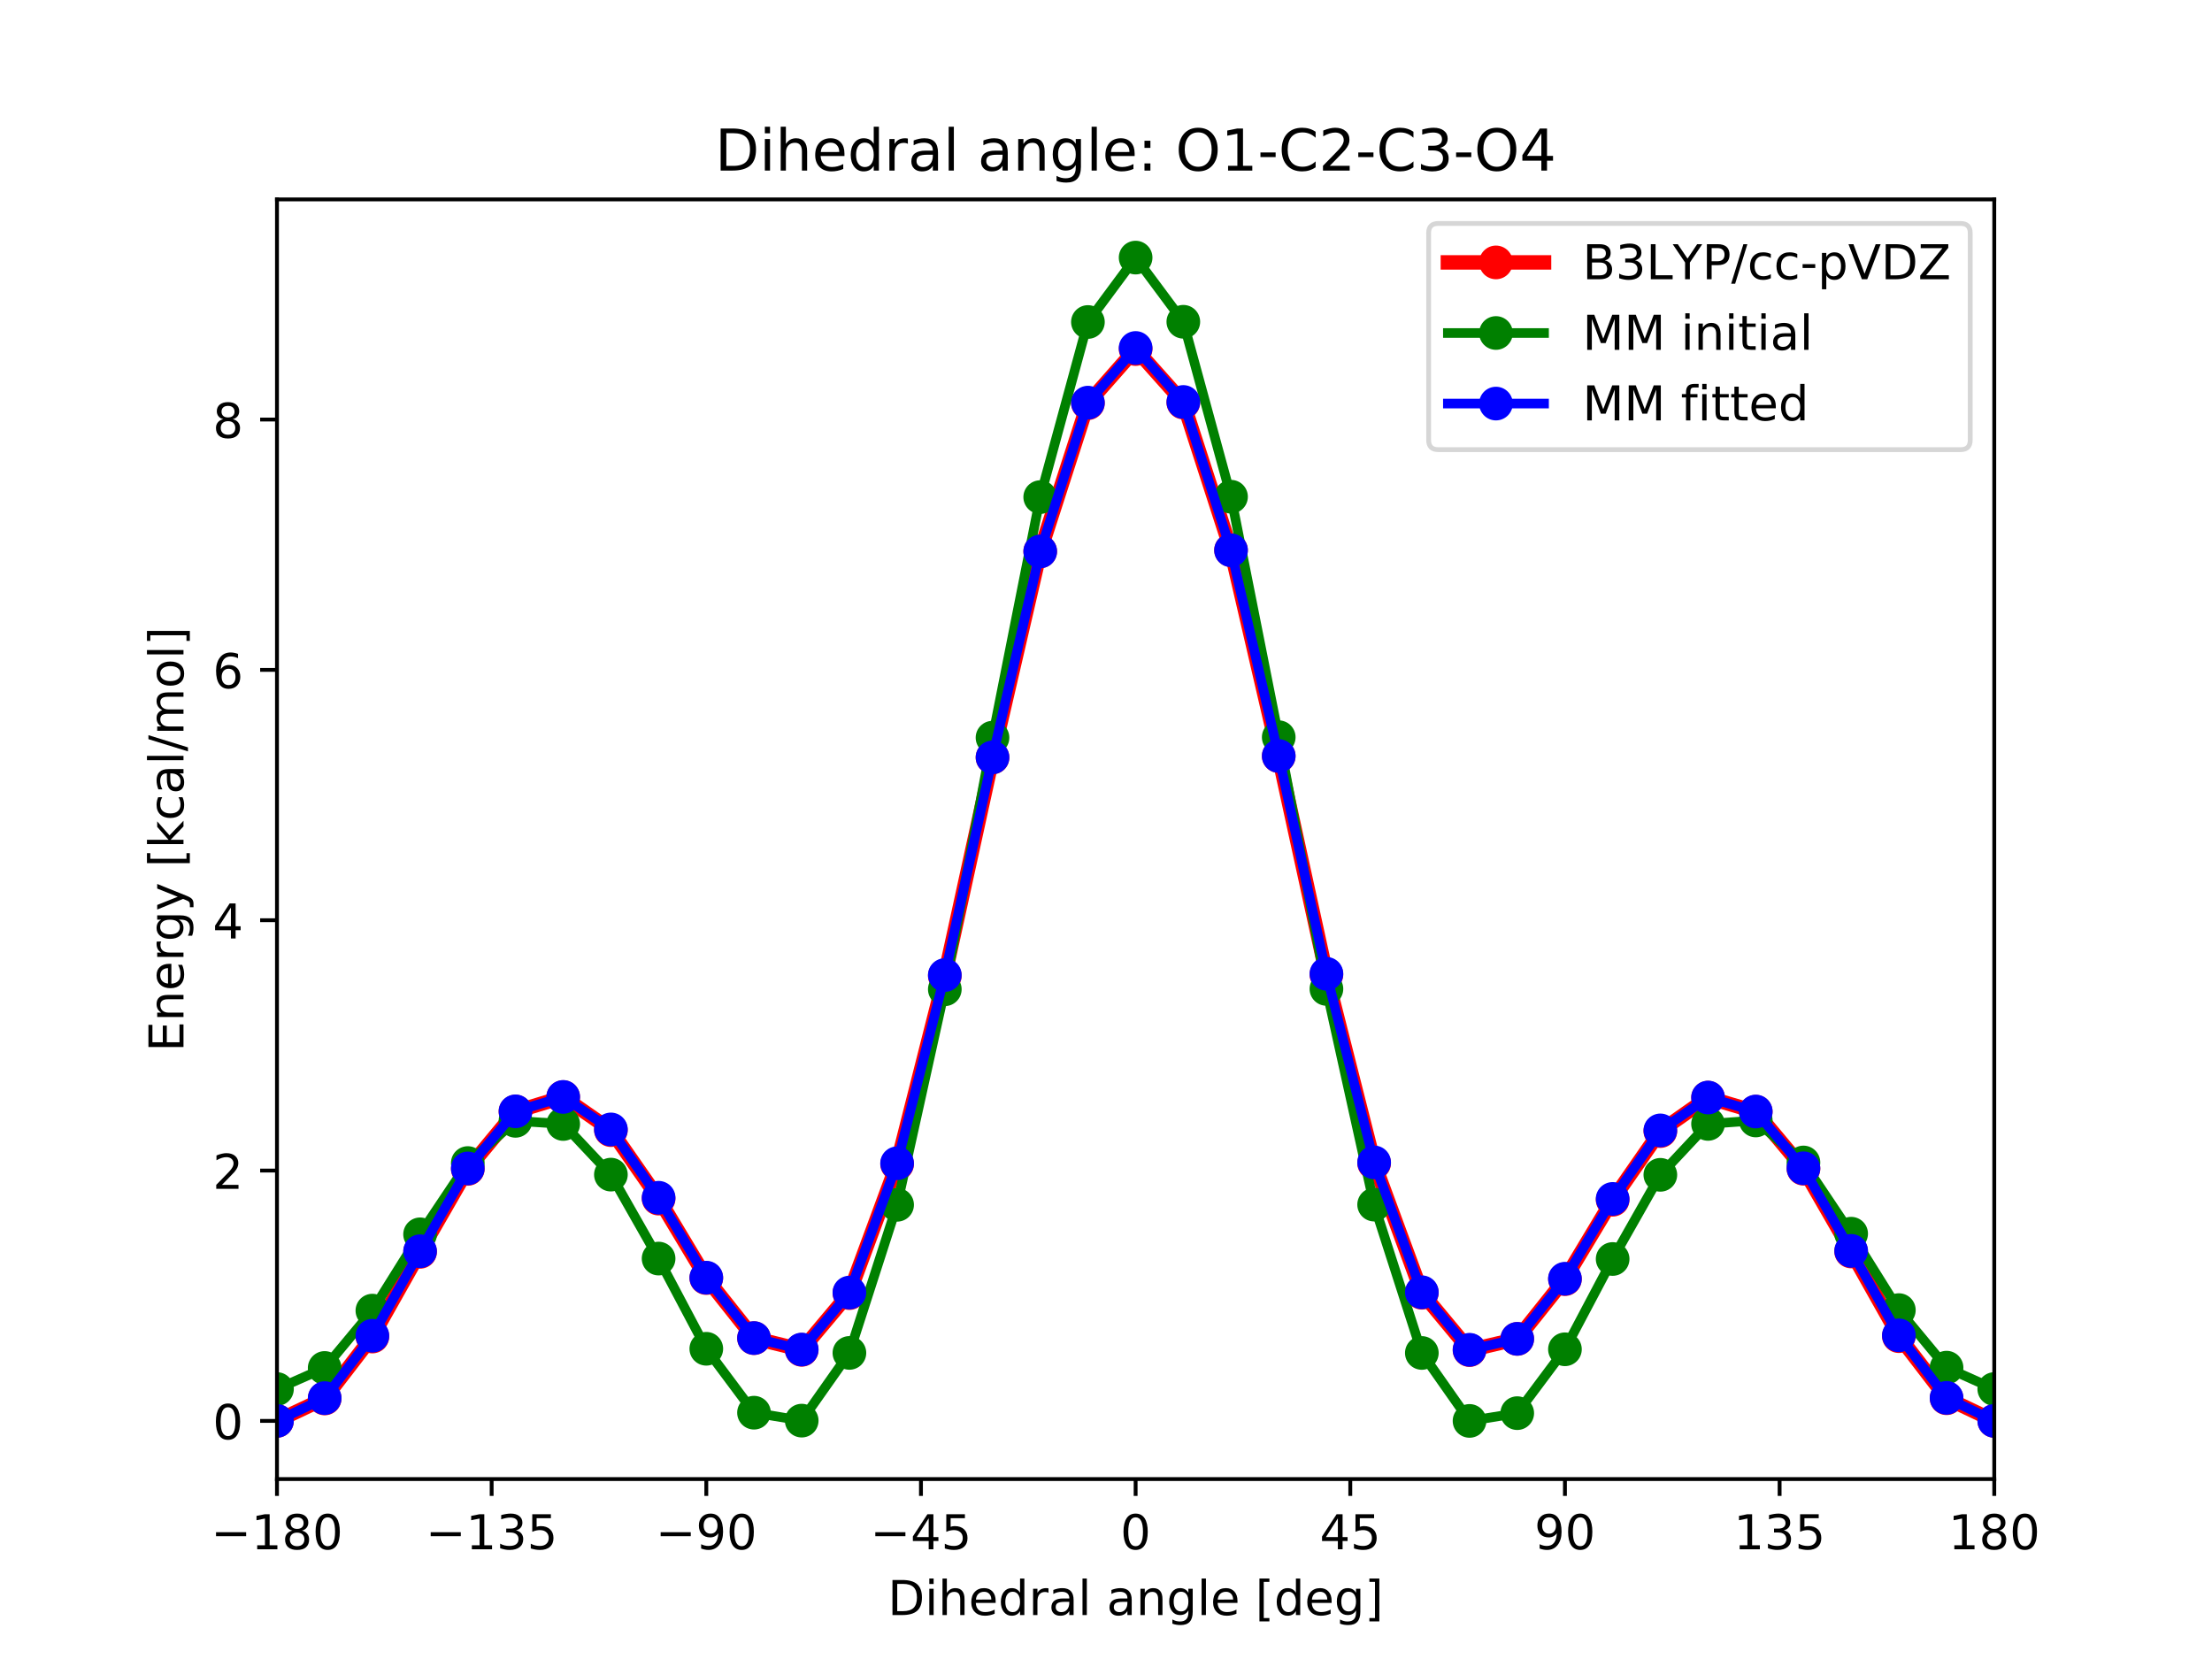<?xml version="1.0" encoding="utf-8" standalone="no"?>
<!DOCTYPE svg PUBLIC "-//W3C//DTD SVG 1.1//EN"
  "http://www.w3.org/Graphics/SVG/1.1/DTD/svg11.dtd">
<!-- Created with matplotlib (http://matplotlib.org/) -->
<svg height="345pt" version="1.1" viewBox="0 0 460 345" width="460pt" xmlns="http://www.w3.org/2000/svg" xmlns:xlink="http://www.w3.org/1999/xlink">
 <defs>
  <style type="text/css">
*{stroke-linecap:butt;stroke-linejoin:round;}
  </style>
 </defs>
 <g id="figure_1">
  <g id="patch_1">
   <path d="M 0 345.6 
L 460.8 345.6 
L 460.8 0 
L 0 0 
z
" style="fill:#ffffff;"/>
  </g>
  <g id="axes_1">
   <g id="patch_2">
    <path d="M 57.6 307.584 
L 414.72 307.584 
L 414.72 41.472 
L 57.6 41.472 
z
" style="fill:#ffffff;"/>
   </g>
   <g id="matplotlib.axis_1">
    <g id="xtick_1">
     <g id="line2d_1">
      <defs>
       <path d="M 0 0 
L 0 3.5 
" id="m88792e3f2a" style="stroke:#000000;stroke-width:0.8;"/>
      </defs>
      <g>
       <use style="stroke:#000000;stroke-width:0.8;" x="57.6" xlink:href="#m88792e3f2a" y="307.584"/>
      </g>
     </g>
     <g id="text_1">
      <!-- −180 -->
      <defs>
       <path d="M 10.594 35.5 
L 73.188 35.5 
L 73.188 27.203 
L 10.594 27.203 
z
" id="DejaVuSans-2212"/>
       <path d="M 12.406 8.297 
L 28.516 8.297 
L 28.516 63.922 
L 10.984 60.406 
L 10.984 69.391 
L 28.422 72.906 
L 38.281 72.906 
L 38.281 8.297 
L 54.391 8.297 
L 54.391 0 
L 12.406 0 
z
" id="DejaVuSans-31"/>
       <path d="M 31.781 34.625 
Q 24.75 34.625 20.719 30.859 
Q 16.703 27.094 16.703 20.516 
Q 16.703 13.922 20.719 10.156 
Q 24.75 6.391 31.781 6.391 
Q 38.812 6.391 42.859 10.172 
Q 46.922 13.969 46.922 20.516 
Q 46.922 27.094 42.891 30.859 
Q 38.875 34.625 31.781 34.625 
z
M 21.922 38.812 
Q 15.578 40.375 12.031 44.719 
Q 8.5 49.078 8.5 55.328 
Q 8.5 64.062 14.719 69.141 
Q 20.953 74.219 31.781 74.219 
Q 42.672 74.219 48.875 69.141 
Q 55.078 64.062 55.078 55.328 
Q 55.078 49.078 51.531 44.719 
Q 48 40.375 41.703 38.812 
Q 48.828 37.156 52.797 32.312 
Q 56.781 27.484 56.781 20.516 
Q 56.781 9.906 50.312 4.234 
Q 43.844 -1.422 31.781 -1.422 
Q 19.734 -1.422 13.25 4.234 
Q 6.781 9.906 6.781 20.516 
Q 6.781 27.484 10.781 32.312 
Q 14.797 37.156 21.922 38.812 
z
M 18.312 54.391 
Q 18.312 48.734 21.844 45.562 
Q 25.391 42.391 31.781 42.391 
Q 38.141 42.391 41.719 45.562 
Q 45.312 48.734 45.312 54.391 
Q 45.312 60.062 41.719 63.234 
Q 38.141 66.406 31.781 66.406 
Q 25.391 66.406 21.844 63.234 
Q 18.312 60.062 18.312 54.391 
z
" id="DejaVuSans-38"/>
       <path d="M 31.781 66.406 
Q 24.172 66.406 20.328 58.906 
Q 16.5 51.422 16.5 36.375 
Q 16.5 21.391 20.328 13.891 
Q 24.172 6.391 31.781 6.391 
Q 39.453 6.391 43.281 13.891 
Q 47.125 21.391 47.125 36.375 
Q 47.125 51.422 43.281 58.906 
Q 39.453 66.406 31.781 66.406 
z
M 31.781 74.219 
Q 44.047 74.219 50.516 64.516 
Q 56.984 54.828 56.984 36.375 
Q 56.984 17.969 50.516 8.266 
Q 44.047 -1.422 31.781 -1.422 
Q 19.531 -1.422 13.062 8.266 
Q 6.594 17.969 6.594 36.375 
Q 6.594 54.828 13.062 64.516 
Q 19.531 74.219 31.781 74.219 
z
" id="DejaVuSans-30"/>
      </defs>
      <g transform="translate(43.866 322.182)scale(0.1 -0.1)">
       <use xlink:href="#DejaVuSans-2212"/>
       <use x="83.789" xlink:href="#DejaVuSans-31"/>
       <use x="147.412" xlink:href="#DejaVuSans-38"/>
       <use x="211.035" xlink:href="#DejaVuSans-30"/>
      </g>
     </g>
    </g>
    <g id="xtick_2">
     <g id="line2d_2">
      <g>
       <use style="stroke:#000000;stroke-width:0.8;" x="102.24" xlink:href="#m88792e3f2a" y="307.584"/>
      </g>
     </g>
     <g id="text_2">
      <!-- −135 -->
      <defs>
       <path d="M 40.578 39.312 
Q 47.656 37.797 51.625 33 
Q 55.609 28.219 55.609 21.188 
Q 55.609 10.406 48.188 4.484 
Q 40.766 -1.422 27.094 -1.422 
Q 22.516 -1.422 17.656 -0.516 
Q 12.797 0.391 7.625 2.203 
L 7.625 11.719 
Q 11.719 9.328 16.594 8.109 
Q 21.484 6.891 26.812 6.891 
Q 36.078 6.891 40.938 10.547 
Q 45.797 14.203 45.797 21.188 
Q 45.797 27.641 41.281 31.266 
Q 36.766 34.906 28.719 34.906 
L 20.219 34.906 
L 20.219 43.016 
L 29.109 43.016 
Q 36.375 43.016 40.234 45.922 
Q 44.094 48.828 44.094 54.297 
Q 44.094 59.906 40.109 62.906 
Q 36.141 65.922 28.719 65.922 
Q 24.656 65.922 20.016 65.031 
Q 15.375 64.156 9.812 62.312 
L 9.812 71.094 
Q 15.438 72.656 20.344 73.438 
Q 25.25 74.219 29.594 74.219 
Q 40.828 74.219 47.359 69.109 
Q 53.906 64.016 53.906 55.328 
Q 53.906 49.266 50.438 45.094 
Q 46.969 40.922 40.578 39.312 
z
" id="DejaVuSans-33"/>
       <path d="M 10.797 72.906 
L 49.516 72.906 
L 49.516 64.594 
L 19.828 64.594 
L 19.828 46.734 
Q 21.969 47.469 24.109 47.828 
Q 26.266 48.188 28.422 48.188 
Q 40.625 48.188 47.75 41.5 
Q 54.891 34.812 54.891 23.391 
Q 54.891 11.625 47.562 5.094 
Q 40.234 -1.422 26.906 -1.422 
Q 22.312 -1.422 17.547 -0.641 
Q 12.797 0.141 7.719 1.703 
L 7.719 11.625 
Q 12.109 9.234 16.797 8.062 
Q 21.484 6.891 26.703 6.891 
Q 35.156 6.891 40.078 11.328 
Q 45.016 15.766 45.016 23.391 
Q 45.016 31 40.078 35.438 
Q 35.156 39.891 26.703 39.891 
Q 22.75 39.891 18.812 39.016 
Q 14.891 38.141 10.797 36.281 
z
" id="DejaVuSans-35"/>
      </defs>
      <g transform="translate(88.506 322.182)scale(0.1 -0.1)">
       <use xlink:href="#DejaVuSans-2212"/>
       <use x="83.789" xlink:href="#DejaVuSans-31"/>
       <use x="147.412" xlink:href="#DejaVuSans-33"/>
       <use x="211.035" xlink:href="#DejaVuSans-35"/>
      </g>
     </g>
    </g>
    <g id="xtick_3">
     <g id="line2d_3">
      <g>
       <use style="stroke:#000000;stroke-width:0.8;" x="146.88" xlink:href="#m88792e3f2a" y="307.584"/>
      </g>
     </g>
     <g id="text_3">
      <!-- −90 -->
      <defs>
       <path d="M 10.984 1.516 
L 10.984 10.5 
Q 14.703 8.734 18.5 7.812 
Q 22.312 6.891 25.984 6.891 
Q 35.75 6.891 40.891 13.453 
Q 46.047 20.016 46.781 33.406 
Q 43.953 29.203 39.594 26.953 
Q 35.25 24.703 29.984 24.703 
Q 19.047 24.703 12.672 31.312 
Q 6.297 37.938 6.297 49.422 
Q 6.297 60.641 12.938 67.422 
Q 19.578 74.219 30.609 74.219 
Q 43.266 74.219 49.922 64.516 
Q 56.594 54.828 56.594 36.375 
Q 56.594 19.141 48.406 8.859 
Q 40.234 -1.422 26.422 -1.422 
Q 22.703 -1.422 18.891 -0.688 
Q 15.094 0.047 10.984 1.516 
z
M 30.609 32.422 
Q 37.25 32.422 41.125 36.953 
Q 45.016 41.5 45.016 49.422 
Q 45.016 57.281 41.125 61.844 
Q 37.25 66.406 30.609 66.406 
Q 23.969 66.406 20.094 61.844 
Q 16.219 57.281 16.219 49.422 
Q 16.219 41.5 20.094 36.953 
Q 23.969 32.422 30.609 32.422 
z
" id="DejaVuSans-39"/>
      </defs>
      <g transform="translate(136.328 322.182)scale(0.1 -0.1)">
       <use xlink:href="#DejaVuSans-2212"/>
       <use x="83.789" xlink:href="#DejaVuSans-39"/>
       <use x="147.412" xlink:href="#DejaVuSans-30"/>
      </g>
     </g>
    </g>
    <g id="xtick_4">
     <g id="line2d_4">
      <g>
       <use style="stroke:#000000;stroke-width:0.8;" x="191.52" xlink:href="#m88792e3f2a" y="307.584"/>
      </g>
     </g>
     <g id="text_4">
      <!-- −45 -->
      <defs>
       <path d="M 37.797 64.312 
L 12.891 25.391 
L 37.797 25.391 
z
M 35.203 72.906 
L 47.609 72.906 
L 47.609 25.391 
L 58.016 25.391 
L 58.016 17.188 
L 47.609 17.188 
L 47.609 0 
L 37.797 0 
L 37.797 17.188 
L 4.891 17.188 
L 4.891 26.703 
z
" id="DejaVuSans-34"/>
      </defs>
      <g transform="translate(180.968 322.182)scale(0.1 -0.1)">
       <use xlink:href="#DejaVuSans-2212"/>
       <use x="83.789" xlink:href="#DejaVuSans-34"/>
       <use x="147.412" xlink:href="#DejaVuSans-35"/>
      </g>
     </g>
    </g>
    <g id="xtick_5">
     <g id="line2d_5">
      <g>
       <use style="stroke:#000000;stroke-width:0.8;" x="236.16" xlink:href="#m88792e3f2a" y="307.584"/>
      </g>
     </g>
     <g id="text_5">
      <!-- 0 -->
      <g transform="translate(232.979 322.182)scale(0.1 -0.1)">
       <use xlink:href="#DejaVuSans-30"/>
      </g>
     </g>
    </g>
    <g id="xtick_6">
     <g id="line2d_6">
      <g>
       <use style="stroke:#000000;stroke-width:0.8;" x="280.8" xlink:href="#m88792e3f2a" y="307.584"/>
      </g>
     </g>
     <g id="text_6">
      <!-- 45 -->
      <g transform="translate(274.438 322.182)scale(0.1 -0.1)">
       <use xlink:href="#DejaVuSans-34"/>
       <use x="63.623" xlink:href="#DejaVuSans-35"/>
      </g>
     </g>
    </g>
    <g id="xtick_7">
     <g id="line2d_7">
      <g>
       <use style="stroke:#000000;stroke-width:0.8;" x="325.44" xlink:href="#m88792e3f2a" y="307.584"/>
      </g>
     </g>
     <g id="text_7">
      <!-- 90 -->
      <g transform="translate(319.077 322.182)scale(0.1 -0.1)">
       <use xlink:href="#DejaVuSans-39"/>
       <use x="63.623" xlink:href="#DejaVuSans-30"/>
      </g>
     </g>
    </g>
    <g id="xtick_8">
     <g id="line2d_8">
      <g>
       <use style="stroke:#000000;stroke-width:0.8;" x="370.08" xlink:href="#m88792e3f2a" y="307.584"/>
      </g>
     </g>
     <g id="text_8">
      <!-- 135 -->
      <g transform="translate(360.536 322.182)scale(0.1 -0.1)">
       <use xlink:href="#DejaVuSans-31"/>
       <use x="63.623" xlink:href="#DejaVuSans-33"/>
       <use x="127.246" xlink:href="#DejaVuSans-35"/>
      </g>
     </g>
    </g>
    <g id="xtick_9">
     <g id="line2d_9">
      <g>
       <use style="stroke:#000000;stroke-width:0.8;" x="414.72" xlink:href="#m88792e3f2a" y="307.584"/>
      </g>
     </g>
     <g id="text_9">
      <!-- 180 -->
      <g transform="translate(405.176 322.182)scale(0.1 -0.1)">
       <use xlink:href="#DejaVuSans-31"/>
       <use x="63.623" xlink:href="#DejaVuSans-38"/>
       <use x="127.246" xlink:href="#DejaVuSans-30"/>
      </g>
     </g>
    </g>
    <g id="text_10">
     <!-- Dihedral angle [deg] -->
     <defs>
      <path d="M 19.672 64.797 
L 19.672 8.109 
L 31.594 8.109 
Q 46.688 8.109 53.688 14.938 
Q 60.688 21.781 60.688 36.531 
Q 60.688 51.172 53.688 57.984 
Q 46.688 64.797 31.594 64.797 
z
M 9.812 72.906 
L 30.078 72.906 
Q 51.266 72.906 61.172 64.094 
Q 71.094 55.281 71.094 36.531 
Q 71.094 17.672 61.125 8.828 
Q 51.172 0 30.078 0 
L 9.812 0 
z
" id="DejaVuSans-44"/>
      <path d="M 9.422 54.688 
L 18.406 54.688 
L 18.406 0 
L 9.422 0 
z
M 9.422 75.984 
L 18.406 75.984 
L 18.406 64.594 
L 9.422 64.594 
z
" id="DejaVuSans-69"/>
      <path d="M 54.891 33.016 
L 54.891 0 
L 45.906 0 
L 45.906 32.719 
Q 45.906 40.484 42.875 44.328 
Q 39.844 48.188 33.797 48.188 
Q 26.516 48.188 22.312 43.547 
Q 18.109 38.922 18.109 30.906 
L 18.109 0 
L 9.078 0 
L 9.078 75.984 
L 18.109 75.984 
L 18.109 46.188 
Q 21.344 51.125 25.703 53.562 
Q 30.078 56 35.797 56 
Q 45.219 56 50.047 50.172 
Q 54.891 44.344 54.891 33.016 
z
" id="DejaVuSans-68"/>
      <path d="M 56.203 29.594 
L 56.203 25.203 
L 14.891 25.203 
Q 15.484 15.922 20.484 11.062 
Q 25.484 6.203 34.422 6.203 
Q 39.594 6.203 44.453 7.469 
Q 49.312 8.734 54.109 11.281 
L 54.109 2.781 
Q 49.266 0.734 44.188 -0.344 
Q 39.109 -1.422 33.891 -1.422 
Q 20.797 -1.422 13.156 6.188 
Q 5.516 13.812 5.516 26.812 
Q 5.516 40.234 12.766 48.109 
Q 20.016 56 32.328 56 
Q 43.359 56 49.781 48.891 
Q 56.203 41.797 56.203 29.594 
z
M 47.219 32.234 
Q 47.125 39.594 43.094 43.984 
Q 39.062 48.391 32.422 48.391 
Q 24.906 48.391 20.391 44.141 
Q 15.875 39.891 15.188 32.172 
z
" id="DejaVuSans-65"/>
      <path d="M 45.406 46.391 
L 45.406 75.984 
L 54.391 75.984 
L 54.391 0 
L 45.406 0 
L 45.406 8.203 
Q 42.578 3.328 38.25 0.953 
Q 33.938 -1.422 27.875 -1.422 
Q 17.969 -1.422 11.734 6.484 
Q 5.516 14.406 5.516 27.297 
Q 5.516 40.188 11.734 48.094 
Q 17.969 56 27.875 56 
Q 33.938 56 38.25 53.625 
Q 42.578 51.266 45.406 46.391 
z
M 14.797 27.297 
Q 14.797 17.391 18.875 11.75 
Q 22.953 6.109 30.078 6.109 
Q 37.203 6.109 41.297 11.75 
Q 45.406 17.391 45.406 27.297 
Q 45.406 37.203 41.297 42.844 
Q 37.203 48.484 30.078 48.484 
Q 22.953 48.484 18.875 42.844 
Q 14.797 37.203 14.797 27.297 
z
" id="DejaVuSans-64"/>
      <path d="M 41.109 46.297 
Q 39.594 47.172 37.812 47.578 
Q 36.031 48 33.891 48 
Q 26.266 48 22.188 43.047 
Q 18.109 38.094 18.109 28.812 
L 18.109 0 
L 9.078 0 
L 9.078 54.688 
L 18.109 54.688 
L 18.109 46.188 
Q 20.953 51.172 25.484 53.578 
Q 30.031 56 36.531 56 
Q 37.453 56 38.578 55.875 
Q 39.703 55.766 41.062 55.516 
z
" id="DejaVuSans-72"/>
      <path d="M 34.281 27.484 
Q 23.391 27.484 19.188 25 
Q 14.984 22.516 14.984 16.5 
Q 14.984 11.719 18.141 8.906 
Q 21.297 6.109 26.703 6.109 
Q 34.188 6.109 38.703 11.406 
Q 43.219 16.703 43.219 25.484 
L 43.219 27.484 
z
M 52.203 31.203 
L 52.203 0 
L 43.219 0 
L 43.219 8.297 
Q 40.141 3.328 35.547 0.953 
Q 30.953 -1.422 24.312 -1.422 
Q 15.922 -1.422 10.953 3.297 
Q 6 8.016 6 15.922 
Q 6 25.141 12.172 29.828 
Q 18.359 34.516 30.609 34.516 
L 43.219 34.516 
L 43.219 35.406 
Q 43.219 41.609 39.141 45 
Q 35.062 48.391 27.688 48.391 
Q 23 48.391 18.547 47.266 
Q 14.109 46.141 10.016 43.891 
L 10.016 52.203 
Q 14.938 54.109 19.578 55.047 
Q 24.219 56 28.609 56 
Q 40.484 56 46.344 49.844 
Q 52.203 43.703 52.203 31.203 
z
" id="DejaVuSans-61"/>
      <path d="M 9.422 75.984 
L 18.406 75.984 
L 18.406 0 
L 9.422 0 
z
" id="DejaVuSans-6c"/>
      <path id="DejaVuSans-20"/>
      <path d="M 54.891 33.016 
L 54.891 0 
L 45.906 0 
L 45.906 32.719 
Q 45.906 40.484 42.875 44.328 
Q 39.844 48.188 33.797 48.188 
Q 26.516 48.188 22.312 43.547 
Q 18.109 38.922 18.109 30.906 
L 18.109 0 
L 9.078 0 
L 9.078 54.688 
L 18.109 54.688 
L 18.109 46.188 
Q 21.344 51.125 25.703 53.562 
Q 30.078 56 35.797 56 
Q 45.219 56 50.047 50.172 
Q 54.891 44.344 54.891 33.016 
z
" id="DejaVuSans-6e"/>
      <path d="M 45.406 27.984 
Q 45.406 37.75 41.375 43.109 
Q 37.359 48.484 30.078 48.484 
Q 22.859 48.484 18.828 43.109 
Q 14.797 37.75 14.797 27.984 
Q 14.797 18.266 18.828 12.891 
Q 22.859 7.516 30.078 7.516 
Q 37.359 7.516 41.375 12.891 
Q 45.406 18.266 45.406 27.984 
z
M 54.391 6.781 
Q 54.391 -7.172 48.188 -13.984 
Q 42 -20.797 29.203 -20.797 
Q 24.469 -20.797 20.266 -20.094 
Q 16.062 -19.391 12.109 -17.922 
L 12.109 -9.188 
Q 16.062 -11.328 19.922 -12.344 
Q 23.781 -13.375 27.781 -13.375 
Q 36.625 -13.375 41.016 -8.766 
Q 45.406 -4.156 45.406 5.172 
L 45.406 9.625 
Q 42.625 4.781 38.281 2.391 
Q 33.938 0 27.875 0 
Q 17.828 0 11.672 7.656 
Q 5.516 15.328 5.516 27.984 
Q 5.516 40.672 11.672 48.328 
Q 17.828 56 27.875 56 
Q 33.938 56 38.281 53.609 
Q 42.625 51.219 45.406 46.391 
L 45.406 54.688 
L 54.391 54.688 
z
" id="DejaVuSans-67"/>
      <path d="M 8.594 75.984 
L 29.297 75.984 
L 29.297 69 
L 17.578 69 
L 17.578 -6.203 
L 29.297 -6.203 
L 29.297 -13.188 
L 8.594 -13.188 
z
" id="DejaVuSans-5b"/>
      <path d="M 30.422 75.984 
L 30.422 -13.188 
L 9.719 -13.188 
L 9.719 -6.203 
L 21.391 -6.203 
L 21.391 69 
L 9.719 69 
L 9.719 75.984 
z
" id="DejaVuSans-5d"/>
     </defs>
     <g transform="translate(184.615 335.861)scale(0.1 -0.1)">
      <use xlink:href="#DejaVuSans-44"/>
      <use x="77.002" xlink:href="#DejaVuSans-69"/>
      <use x="104.785" xlink:href="#DejaVuSans-68"/>
      <use x="168.164" xlink:href="#DejaVuSans-65"/>
      <use x="229.688" xlink:href="#DejaVuSans-64"/>
      <use x="293.164" xlink:href="#DejaVuSans-72"/>
      <use x="334.277" xlink:href="#DejaVuSans-61"/>
      <use x="395.557" xlink:href="#DejaVuSans-6c"/>
      <use x="423.34" xlink:href="#DejaVuSans-20"/>
      <use x="455.127" xlink:href="#DejaVuSans-61"/>
      <use x="516.406" xlink:href="#DejaVuSans-6e"/>
      <use x="579.785" xlink:href="#DejaVuSans-67"/>
      <use x="643.262" xlink:href="#DejaVuSans-6c"/>
      <use x="671.045" xlink:href="#DejaVuSans-65"/>
      <use x="732.568" xlink:href="#DejaVuSans-20"/>
      <use x="764.355" xlink:href="#DejaVuSans-5b"/>
      <use x="803.369" xlink:href="#DejaVuSans-64"/>
      <use x="866.846" xlink:href="#DejaVuSans-65"/>
      <use x="928.369" xlink:href="#DejaVuSans-67"/>
      <use x="991.846" xlink:href="#DejaVuSans-5d"/>
     </g>
    </g>
   </g>
   <g id="matplotlib.axis_2">
    <g id="ytick_1">
     <g id="line2d_10">
      <defs>
       <path d="M 0 0 
L -3.5 0 
" id="m3c596a3714" style="stroke:#000000;stroke-width:0.8;"/>
      </defs>
      <g>
       <use style="stroke:#000000;stroke-width:0.8;" x="57.6" xlink:href="#m3c596a3714" y="295.488"/>
      </g>
     </g>
     <g id="text_11">
      <!-- 0 -->
      <g transform="translate(44.237 299.287)scale(0.1 -0.1)">
       <use xlink:href="#DejaVuSans-30"/>
      </g>
     </g>
    </g>
    <g id="ytick_2">
     <g id="line2d_11">
      <g>
       <use style="stroke:#000000;stroke-width:0.8;" x="57.6" xlink:href="#m3c596a3714" y="243.428"/>
      </g>
     </g>
     <g id="text_12">
      <!-- 2 -->
      <defs>
       <path d="M 19.188 8.297 
L 53.609 8.297 
L 53.609 0 
L 7.328 0 
L 7.328 8.297 
Q 12.938 14.109 22.625 23.891 
Q 32.328 33.688 34.812 36.531 
Q 39.547 41.844 41.422 45.531 
Q 43.312 49.219 43.312 52.781 
Q 43.312 58.594 39.234 62.25 
Q 35.156 65.922 28.609 65.922 
Q 23.969 65.922 18.812 64.312 
Q 13.672 62.703 7.812 59.422 
L 7.812 69.391 
Q 13.766 71.781 18.938 73 
Q 24.125 74.219 28.422 74.219 
Q 39.75 74.219 46.484 68.547 
Q 53.219 62.891 53.219 53.422 
Q 53.219 48.922 51.531 44.891 
Q 49.859 40.875 45.406 35.406 
Q 44.188 33.984 37.641 27.219 
Q 31.109 20.453 19.188 8.297 
z
" id="DejaVuSans-32"/>
      </defs>
      <g transform="translate(44.237 247.227)scale(0.1 -0.1)">
       <use xlink:href="#DejaVuSans-32"/>
      </g>
     </g>
    </g>
    <g id="ytick_3">
     <g id="line2d_12">
      <g>
       <use style="stroke:#000000;stroke-width:0.8;" x="57.6" xlink:href="#m3c596a3714" y="191.368"/>
      </g>
     </g>
     <g id="text_13">
      <!-- 4 -->
      <g transform="translate(44.237 195.168)scale(0.1 -0.1)">
       <use xlink:href="#DejaVuSans-34"/>
      </g>
     </g>
    </g>
    <g id="ytick_4">
     <g id="line2d_13">
      <g>
       <use style="stroke:#000000;stroke-width:0.8;" x="57.6" xlink:href="#m3c596a3714" y="139.309"/>
      </g>
     </g>
     <g id="text_14">
      <!-- 6 -->
      <defs>
       <path d="M 33.016 40.375 
Q 26.375 40.375 22.484 35.828 
Q 18.609 31.297 18.609 23.391 
Q 18.609 15.531 22.484 10.953 
Q 26.375 6.391 33.016 6.391 
Q 39.656 6.391 43.531 10.953 
Q 47.406 15.531 47.406 23.391 
Q 47.406 31.297 43.531 35.828 
Q 39.656 40.375 33.016 40.375 
z
M 52.594 71.297 
L 52.594 62.312 
Q 48.875 64.062 45.094 64.984 
Q 41.312 65.922 37.594 65.922 
Q 27.828 65.922 22.672 59.328 
Q 17.531 52.734 16.797 39.406 
Q 19.672 43.656 24.016 45.922 
Q 28.375 48.188 33.594 48.188 
Q 44.578 48.188 50.953 41.516 
Q 57.328 34.859 57.328 23.391 
Q 57.328 12.156 50.688 5.359 
Q 44.047 -1.422 33.016 -1.422 
Q 20.359 -1.422 13.672 8.266 
Q 6.984 17.969 6.984 36.375 
Q 6.984 53.656 15.188 63.938 
Q 23.391 74.219 37.203 74.219 
Q 40.922 74.219 44.703 73.484 
Q 48.484 72.75 52.594 71.297 
z
" id="DejaVuSans-36"/>
      </defs>
      <g transform="translate(44.237 143.108)scale(0.1 -0.1)">
       <use xlink:href="#DejaVuSans-36"/>
      </g>
     </g>
    </g>
    <g id="ytick_5">
     <g id="line2d_14">
      <g>
       <use style="stroke:#000000;stroke-width:0.8;" x="57.6" xlink:href="#m3c596a3714" y="87.249"/>
      </g>
     </g>
     <g id="text_15">
      <!-- 8 -->
      <g transform="translate(44.237 91.048)scale(0.1 -0.1)">
       <use xlink:href="#DejaVuSans-38"/>
      </g>
     </g>
    </g>
    <g id="text_16">
     <!-- Energy [kcal/mol] -->
     <defs>
      <path d="M 9.812 72.906 
L 55.906 72.906 
L 55.906 64.594 
L 19.672 64.594 
L 19.672 43.016 
L 54.391 43.016 
L 54.391 34.719 
L 19.672 34.719 
L 19.672 8.297 
L 56.781 8.297 
L 56.781 0 
L 9.812 0 
z
" id="DejaVuSans-45"/>
      <path d="M 32.172 -5.078 
Q 28.375 -14.844 24.75 -17.812 
Q 21.141 -20.797 15.094 -20.797 
L 7.906 -20.797 
L 7.906 -13.281 
L 13.188 -13.281 
Q 16.891 -13.281 18.938 -11.516 
Q 21 -9.766 23.484 -3.219 
L 25.094 0.875 
L 2.984 54.688 
L 12.5 54.688 
L 29.594 11.922 
L 46.688 54.688 
L 56.203 54.688 
z
" id="DejaVuSans-79"/>
      <path d="M 9.078 75.984 
L 18.109 75.984 
L 18.109 31.109 
L 44.922 54.688 
L 56.391 54.688 
L 27.391 29.109 
L 57.625 0 
L 45.906 0 
L 18.109 26.703 
L 18.109 0 
L 9.078 0 
z
" id="DejaVuSans-6b"/>
      <path d="M 48.781 52.594 
L 48.781 44.188 
Q 44.969 46.297 41.141 47.344 
Q 37.312 48.391 33.406 48.391 
Q 24.656 48.391 19.812 42.844 
Q 14.984 37.312 14.984 27.297 
Q 14.984 17.281 19.812 11.734 
Q 24.656 6.203 33.406 6.203 
Q 37.312 6.203 41.141 7.25 
Q 44.969 8.297 48.781 10.406 
L 48.781 2.094 
Q 45.016 0.344 40.984 -0.531 
Q 36.969 -1.422 32.422 -1.422 
Q 20.062 -1.422 12.781 6.344 
Q 5.516 14.109 5.516 27.297 
Q 5.516 40.672 12.859 48.328 
Q 20.219 56 33.016 56 
Q 37.156 56 41.109 55.141 
Q 45.062 54.297 48.781 52.594 
z
" id="DejaVuSans-63"/>
      <path d="M 25.391 72.906 
L 33.688 72.906 
L 8.297 -9.281 
L 0 -9.281 
z
" id="DejaVuSans-2f"/>
      <path d="M 52 44.188 
Q 55.375 50.25 60.062 53.125 
Q 64.75 56 71.094 56 
Q 79.641 56 84.281 50.016 
Q 88.922 44.047 88.922 33.016 
L 88.922 0 
L 79.891 0 
L 79.891 32.719 
Q 79.891 40.578 77.094 44.375 
Q 74.312 48.188 68.609 48.188 
Q 61.625 48.188 57.562 43.547 
Q 53.516 38.922 53.516 30.906 
L 53.516 0 
L 44.484 0 
L 44.484 32.719 
Q 44.484 40.625 41.703 44.406 
Q 38.922 48.188 33.109 48.188 
Q 26.219 48.188 22.156 43.531 
Q 18.109 38.875 18.109 30.906 
L 18.109 0 
L 9.078 0 
L 9.078 54.688 
L 18.109 54.688 
L 18.109 46.188 
Q 21.188 51.219 25.484 53.609 
Q 29.781 56 35.688 56 
Q 41.656 56 45.828 52.969 
Q 50 49.953 52 44.188 
z
" id="DejaVuSans-6d"/>
      <path d="M 30.609 48.391 
Q 23.391 48.391 19.188 42.75 
Q 14.984 37.109 14.984 27.297 
Q 14.984 17.484 19.156 11.844 
Q 23.344 6.203 30.609 6.203 
Q 37.797 6.203 41.984 11.859 
Q 46.188 17.531 46.188 27.297 
Q 46.188 37.016 41.984 42.703 
Q 37.797 48.391 30.609 48.391 
z
M 30.609 56 
Q 42.328 56 49.016 48.375 
Q 55.719 40.766 55.719 27.297 
Q 55.719 13.875 49.016 6.219 
Q 42.328 -1.422 30.609 -1.422 
Q 18.844 -1.422 12.172 6.219 
Q 5.516 13.875 5.516 27.297 
Q 5.516 40.766 12.172 48.375 
Q 18.844 56 30.609 56 
z
" id="DejaVuSans-6f"/>
     </defs>
     <g transform="translate(38.158 218.712)rotate(-90)scale(0.1 -0.1)">
      <use xlink:href="#DejaVuSans-45"/>
      <use x="63.184" xlink:href="#DejaVuSans-6e"/>
      <use x="126.562" xlink:href="#DejaVuSans-65"/>
      <use x="188.086" xlink:href="#DejaVuSans-72"/>
      <use x="229.184" xlink:href="#DejaVuSans-67"/>
      <use x="292.66" xlink:href="#DejaVuSans-79"/>
      <use x="351.84" xlink:href="#DejaVuSans-20"/>
      <use x="383.627" xlink:href="#DejaVuSans-5b"/>
      <use x="422.641" xlink:href="#DejaVuSans-6b"/>
      <use x="480.551" xlink:href="#DejaVuSans-63"/>
      <use x="535.531" xlink:href="#DejaVuSans-61"/>
      <use x="596.811" xlink:href="#DejaVuSans-6c"/>
      <use x="624.594" xlink:href="#DejaVuSans-2f"/>
      <use x="658.285" xlink:href="#DejaVuSans-6d"/>
      <use x="755.697" xlink:href="#DejaVuSans-6f"/>
      <use x="816.879" xlink:href="#DejaVuSans-6c"/>
      <use x="844.662" xlink:href="#DejaVuSans-5d"/>
     </g>
    </g>
   </g>
   <g id="line2d_15">
    <path clip-path="url(#p43e08e7a89)" d="M 57.6 295.488 
L 67.52 290.82 
L 77.44 277.943 
L 87.36 260.33 
L 97.28 243.078 
L 107.2 231.155 
L 117.12 228.136 
L 127.04 235.019 
L 136.96 249.26 
L 146.88 265.781 
L 156.8 278.278 
L 166.72 280.708 
L 176.64 268.905 
L 186.56 242.065 
L 196.48 202.923 
L 206.4 157.528 
L 216.32 114.665 
L 226.24 83.85 
L 236.16 72.588 
L 246.08 83.71 
L 256 114.42 
L 265.92 157.241 
L 275.84 202.659 
L 285.76 241.882 
L 295.68 268.837 
L 305.6 280.762 
L 315.52 278.438 
L 325.44 266.008 
L 335.36 249.5 
L 345.28 235.219 
L 355.2 228.261 
L 365.12 231.192 
L 375.04 243.041 
L 384.96 260.252 
L 394.88 277.863 
L 404.8 290.771 
L 414.72 295.488 
L 424.64 290.82 
" style="fill:none;stroke:#ff0000;stroke-linecap:square;stroke-width:3;"/>
    <defs>
     <path d="M 0 3 
C 0.796 3 1.559 2.684 2.121 2.121 
C 2.684 1.559 3 0.796 3 0 
C 3 -0.796 2.684 -1.559 2.121 -2.121 
C 1.559 -2.684 0.796 -3 0 -3 
C -0.796 -3 -1.559 -2.684 -2.121 -2.121 
C -2.684 -1.559 -3 -0.796 -3 0 
C -3 0.796 -2.684 1.559 -2.121 2.121 
C -1.559 2.684 -0.796 3 0 3 
z
" id="m09d1c82853" style="stroke:#ff0000;"/>
    </defs>
    <g clip-path="url(#p43e08e7a89)">
     <use style="fill:#ff0000;stroke:#ff0000;" x="57.6" xlink:href="#m09d1c82853" y="295.488"/>
     <use style="fill:#ff0000;stroke:#ff0000;" x="67.52" xlink:href="#m09d1c82853" y="290.82"/>
     <use style="fill:#ff0000;stroke:#ff0000;" x="77.44" xlink:href="#m09d1c82853" y="277.943"/>
     <use style="fill:#ff0000;stroke:#ff0000;" x="87.36" xlink:href="#m09d1c82853" y="260.33"/>
     <use style="fill:#ff0000;stroke:#ff0000;" x="97.28" xlink:href="#m09d1c82853" y="243.078"/>
     <use style="fill:#ff0000;stroke:#ff0000;" x="107.2" xlink:href="#m09d1c82853" y="231.155"/>
     <use style="fill:#ff0000;stroke:#ff0000;" x="117.12" xlink:href="#m09d1c82853" y="228.136"/>
     <use style="fill:#ff0000;stroke:#ff0000;" x="127.04" xlink:href="#m09d1c82853" y="235.019"/>
     <use style="fill:#ff0000;stroke:#ff0000;" x="136.96" xlink:href="#m09d1c82853" y="249.26"/>
     <use style="fill:#ff0000;stroke:#ff0000;" x="146.88" xlink:href="#m09d1c82853" y="265.781"/>
     <use style="fill:#ff0000;stroke:#ff0000;" x="156.8" xlink:href="#m09d1c82853" y="278.278"/>
     <use style="fill:#ff0000;stroke:#ff0000;" x="166.72" xlink:href="#m09d1c82853" y="280.708"/>
     <use style="fill:#ff0000;stroke:#ff0000;" x="176.64" xlink:href="#m09d1c82853" y="268.905"/>
     <use style="fill:#ff0000;stroke:#ff0000;" x="186.56" xlink:href="#m09d1c82853" y="242.065"/>
     <use style="fill:#ff0000;stroke:#ff0000;" x="196.48" xlink:href="#m09d1c82853" y="202.923"/>
     <use style="fill:#ff0000;stroke:#ff0000;" x="206.4" xlink:href="#m09d1c82853" y="157.528"/>
     <use style="fill:#ff0000;stroke:#ff0000;" x="216.32" xlink:href="#m09d1c82853" y="114.665"/>
     <use style="fill:#ff0000;stroke:#ff0000;" x="226.24" xlink:href="#m09d1c82853" y="83.85"/>
     <use style="fill:#ff0000;stroke:#ff0000;" x="236.16" xlink:href="#m09d1c82853" y="72.588"/>
     <use style="fill:#ff0000;stroke:#ff0000;" x="246.08" xlink:href="#m09d1c82853" y="83.71"/>
     <use style="fill:#ff0000;stroke:#ff0000;" x="256" xlink:href="#m09d1c82853" y="114.42"/>
     <use style="fill:#ff0000;stroke:#ff0000;" x="265.92" xlink:href="#m09d1c82853" y="157.241"/>
     <use style="fill:#ff0000;stroke:#ff0000;" x="275.84" xlink:href="#m09d1c82853" y="202.659"/>
     <use style="fill:#ff0000;stroke:#ff0000;" x="285.76" xlink:href="#m09d1c82853" y="241.882"/>
     <use style="fill:#ff0000;stroke:#ff0000;" x="295.68" xlink:href="#m09d1c82853" y="268.837"/>
     <use style="fill:#ff0000;stroke:#ff0000;" x="305.6" xlink:href="#m09d1c82853" y="280.762"/>
     <use style="fill:#ff0000;stroke:#ff0000;" x="315.52" xlink:href="#m09d1c82853" y="278.438"/>
     <use style="fill:#ff0000;stroke:#ff0000;" x="325.44" xlink:href="#m09d1c82853" y="266.008"/>
     <use style="fill:#ff0000;stroke:#ff0000;" x="335.36" xlink:href="#m09d1c82853" y="249.5"/>
     <use style="fill:#ff0000;stroke:#ff0000;" x="345.28" xlink:href="#m09d1c82853" y="235.219"/>
     <use style="fill:#ff0000;stroke:#ff0000;" x="355.2" xlink:href="#m09d1c82853" y="228.261"/>
     <use style="fill:#ff0000;stroke:#ff0000;" x="365.12" xlink:href="#m09d1c82853" y="231.192"/>
     <use style="fill:#ff0000;stroke:#ff0000;" x="375.04" xlink:href="#m09d1c82853" y="243.041"/>
     <use style="fill:#ff0000;stroke:#ff0000;" x="384.96" xlink:href="#m09d1c82853" y="260.252"/>
     <use style="fill:#ff0000;stroke:#ff0000;" x="394.88" xlink:href="#m09d1c82853" y="277.863"/>
     <use style="fill:#ff0000;stroke:#ff0000;" x="404.8" xlink:href="#m09d1c82853" y="290.771"/>
     <use style="fill:#ff0000;stroke:#ff0000;" x="414.72" xlink:href="#m09d1c82853" y="295.488"/>
     <use style="fill:#ff0000;stroke:#ff0000;" x="424.64" xlink:href="#m09d1c82853" y="290.82"/>
    </g>
   </g>
   <g id="line2d_16">
    <path clip-path="url(#p43e08e7a89)" d="M 57.6 288.86 
L 67.52 284.475 
L 77.44 272.553 
L 87.36 256.684 
L 97.28 241.862 
L 107.2 233.086 
L 117.12 233.741 
L 127.04 244.27 
L 136.96 261.727 
L 146.88 280.488 
L 156.8 293.779 
L 166.72 295.429 
L 176.64 281.347 
L 186.56 250.55 
L 196.48 205.729 
L 206.4 153.402 
L 216.32 103.378 
L 226.24 66.962 
L 236.16 53.568 
L 246.08 66.915 
L 256 103.297 
L 265.92 153.309 
L 275.84 205.651 
L 285.76 250.509 
L 295.68 281.357 
L 305.6 295.488 
L 315.52 293.874 
L 325.44 280.595 
L 335.36 261.816 
L 345.28 244.313 
L 355.2 233.724 
L 365.12 233.009 
L 375.04 241.744 
L 384.96 256.554 
L 394.88 272.443 
L 404.8 284.413 
L 414.72 288.86 
L 424.64 284.475 
" style="fill:none;stroke:#008000;stroke-linecap:square;stroke-width:2;"/>
    <defs>
     <path d="M 0 3 
C 0.796 3 1.559 2.684 2.121 2.121 
C 2.684 1.559 3 0.796 3 0 
C 3 -0.796 2.684 -1.559 2.121 -2.121 
C 1.559 -2.684 0.796 -3 0 -3 
C -0.796 -3 -1.559 -2.684 -2.121 -2.121 
C -2.684 -1.559 -3 -0.796 -3 0 
C -3 0.796 -2.684 1.559 -2.121 2.121 
C -1.559 2.684 -0.796 3 0 3 
z
" id="mc5bc157329" style="stroke:#008000;"/>
    </defs>
    <g clip-path="url(#p43e08e7a89)">
     <use style="fill:#008000;stroke:#008000;" x="57.6" xlink:href="#mc5bc157329" y="288.86"/>
     <use style="fill:#008000;stroke:#008000;" x="67.52" xlink:href="#mc5bc157329" y="284.475"/>
     <use style="fill:#008000;stroke:#008000;" x="77.44" xlink:href="#mc5bc157329" y="272.553"/>
     <use style="fill:#008000;stroke:#008000;" x="87.36" xlink:href="#mc5bc157329" y="256.684"/>
     <use style="fill:#008000;stroke:#008000;" x="97.28" xlink:href="#mc5bc157329" y="241.862"/>
     <use style="fill:#008000;stroke:#008000;" x="107.2" xlink:href="#mc5bc157329" y="233.086"/>
     <use style="fill:#008000;stroke:#008000;" x="117.12" xlink:href="#mc5bc157329" y="233.741"/>
     <use style="fill:#008000;stroke:#008000;" x="127.04" xlink:href="#mc5bc157329" y="244.27"/>
     <use style="fill:#008000;stroke:#008000;" x="136.96" xlink:href="#mc5bc157329" y="261.727"/>
     <use style="fill:#008000;stroke:#008000;" x="146.88" xlink:href="#mc5bc157329" y="280.488"/>
     <use style="fill:#008000;stroke:#008000;" x="156.8" xlink:href="#mc5bc157329" y="293.779"/>
     <use style="fill:#008000;stroke:#008000;" x="166.72" xlink:href="#mc5bc157329" y="295.429"/>
     <use style="fill:#008000;stroke:#008000;" x="176.64" xlink:href="#mc5bc157329" y="281.347"/>
     <use style="fill:#008000;stroke:#008000;" x="186.56" xlink:href="#mc5bc157329" y="250.55"/>
     <use style="fill:#008000;stroke:#008000;" x="196.48" xlink:href="#mc5bc157329" y="205.729"/>
     <use style="fill:#008000;stroke:#008000;" x="206.4" xlink:href="#mc5bc157329" y="153.402"/>
     <use style="fill:#008000;stroke:#008000;" x="216.32" xlink:href="#mc5bc157329" y="103.378"/>
     <use style="fill:#008000;stroke:#008000;" x="226.24" xlink:href="#mc5bc157329" y="66.962"/>
     <use style="fill:#008000;stroke:#008000;" x="236.16" xlink:href="#mc5bc157329" y="53.568"/>
     <use style="fill:#008000;stroke:#008000;" x="246.08" xlink:href="#mc5bc157329" y="66.915"/>
     <use style="fill:#008000;stroke:#008000;" x="256" xlink:href="#mc5bc157329" y="103.297"/>
     <use style="fill:#008000;stroke:#008000;" x="265.92" xlink:href="#mc5bc157329" y="153.309"/>
     <use style="fill:#008000;stroke:#008000;" x="275.84" xlink:href="#mc5bc157329" y="205.651"/>
     <use style="fill:#008000;stroke:#008000;" x="285.76" xlink:href="#mc5bc157329" y="250.509"/>
     <use style="fill:#008000;stroke:#008000;" x="295.68" xlink:href="#mc5bc157329" y="281.357"/>
     <use style="fill:#008000;stroke:#008000;" x="305.6" xlink:href="#mc5bc157329" y="295.488"/>
     <use style="fill:#008000;stroke:#008000;" x="315.52" xlink:href="#mc5bc157329" y="293.874"/>
     <use style="fill:#008000;stroke:#008000;" x="325.44" xlink:href="#mc5bc157329" y="280.595"/>
     <use style="fill:#008000;stroke:#008000;" x="335.36" xlink:href="#mc5bc157329" y="261.816"/>
     <use style="fill:#008000;stroke:#008000;" x="345.28" xlink:href="#mc5bc157329" y="244.313"/>
     <use style="fill:#008000;stroke:#008000;" x="355.2" xlink:href="#mc5bc157329" y="233.724"/>
     <use style="fill:#008000;stroke:#008000;" x="365.12" xlink:href="#mc5bc157329" y="233.009"/>
     <use style="fill:#008000;stroke:#008000;" x="375.04" xlink:href="#mc5bc157329" y="241.744"/>
     <use style="fill:#008000;stroke:#008000;" x="384.96" xlink:href="#mc5bc157329" y="256.554"/>
     <use style="fill:#008000;stroke:#008000;" x="394.88" xlink:href="#mc5bc157329" y="272.443"/>
     <use style="fill:#008000;stroke:#008000;" x="404.8" xlink:href="#mc5bc157329" y="284.413"/>
     <use style="fill:#008000;stroke:#008000;" x="414.72" xlink:href="#mc5bc157329" y="288.86"/>
     <use style="fill:#008000;stroke:#008000;" x="424.64" xlink:href="#mc5bc157329" y="284.475"/>
    </g>
   </g>
   <g id="line2d_17">
    <path clip-path="url(#p43e08e7a89)" d="M 57.6 295.488 
L 67.52 290.744 
L 77.44 277.777 
L 87.36 260.201 
L 97.28 242.986 
L 107.2 231.111 
L 117.12 228.114 
L 127.04 234.872 
L 136.96 249.081 
L 146.88 265.698 
L 156.8 278.257 
L 166.72 280.644 
L 176.64 268.801 
L 186.56 241.909 
L 196.48 202.77 
L 206.4 157.502 
L 216.32 114.677 
L 226.24 83.734 
L 236.16 72.364 
L 246.08 83.593 
L 256 114.432 
L 265.92 157.214 
L 275.84 202.506 
L 285.76 241.725 
L 295.68 268.733 
L 305.6 280.699 
L 315.52 278.418 
L 325.44 265.924 
L 335.36 249.32 
L 345.28 235.073 
L 355.2 228.239 
L 365.12 231.148 
L 375.04 242.948 
L 384.96 260.124 
L 394.88 277.697 
L 404.8 290.695 
L 414.72 295.488 
L 424.64 290.744 
" style="fill:none;stroke:#0000ff;stroke-linecap:square;stroke-width:2;"/>
    <defs>
     <path d="M 0 3 
C 0.796 3 1.559 2.684 2.121 2.121 
C 2.684 1.559 3 0.796 3 0 
C 3 -0.796 2.684 -1.559 2.121 -2.121 
C 1.559 -2.684 0.796 -3 0 -3 
C -0.796 -3 -1.559 -2.684 -2.121 -2.121 
C -2.684 -1.559 -3 -0.796 -3 0 
C -3 0.796 -2.684 1.559 -2.121 2.121 
C -1.559 2.684 -0.796 3 0 3 
z
" id="m9cc629257d" style="stroke:#0000ff;"/>
    </defs>
    <g clip-path="url(#p43e08e7a89)">
     <use style="fill:#0000ff;stroke:#0000ff;" x="57.6" xlink:href="#m9cc629257d" y="295.488"/>
     <use style="fill:#0000ff;stroke:#0000ff;" x="67.52" xlink:href="#m9cc629257d" y="290.744"/>
     <use style="fill:#0000ff;stroke:#0000ff;" x="77.44" xlink:href="#m9cc629257d" y="277.777"/>
     <use style="fill:#0000ff;stroke:#0000ff;" x="87.36" xlink:href="#m9cc629257d" y="260.201"/>
     <use style="fill:#0000ff;stroke:#0000ff;" x="97.28" xlink:href="#m9cc629257d" y="242.986"/>
     <use style="fill:#0000ff;stroke:#0000ff;" x="107.2" xlink:href="#m9cc629257d" y="231.111"/>
     <use style="fill:#0000ff;stroke:#0000ff;" x="117.12" xlink:href="#m9cc629257d" y="228.114"/>
     <use style="fill:#0000ff;stroke:#0000ff;" x="127.04" xlink:href="#m9cc629257d" y="234.872"/>
     <use style="fill:#0000ff;stroke:#0000ff;" x="136.96" xlink:href="#m9cc629257d" y="249.081"/>
     <use style="fill:#0000ff;stroke:#0000ff;" x="146.88" xlink:href="#m9cc629257d" y="265.698"/>
     <use style="fill:#0000ff;stroke:#0000ff;" x="156.8" xlink:href="#m9cc629257d" y="278.257"/>
     <use style="fill:#0000ff;stroke:#0000ff;" x="166.72" xlink:href="#m9cc629257d" y="280.644"/>
     <use style="fill:#0000ff;stroke:#0000ff;" x="176.64" xlink:href="#m9cc629257d" y="268.801"/>
     <use style="fill:#0000ff;stroke:#0000ff;" x="186.56" xlink:href="#m9cc629257d" y="241.909"/>
     <use style="fill:#0000ff;stroke:#0000ff;" x="196.48" xlink:href="#m9cc629257d" y="202.77"/>
     <use style="fill:#0000ff;stroke:#0000ff;" x="206.4" xlink:href="#m9cc629257d" y="157.502"/>
     <use style="fill:#0000ff;stroke:#0000ff;" x="216.32" xlink:href="#m9cc629257d" y="114.677"/>
     <use style="fill:#0000ff;stroke:#0000ff;" x="226.24" xlink:href="#m9cc629257d" y="83.734"/>
     <use style="fill:#0000ff;stroke:#0000ff;" x="236.16" xlink:href="#m9cc629257d" y="72.364"/>
     <use style="fill:#0000ff;stroke:#0000ff;" x="246.08" xlink:href="#m9cc629257d" y="83.593"/>
     <use style="fill:#0000ff;stroke:#0000ff;" x="256" xlink:href="#m9cc629257d" y="114.432"/>
     <use style="fill:#0000ff;stroke:#0000ff;" x="265.92" xlink:href="#m9cc629257d" y="157.214"/>
     <use style="fill:#0000ff;stroke:#0000ff;" x="275.84" xlink:href="#m9cc629257d" y="202.506"/>
     <use style="fill:#0000ff;stroke:#0000ff;" x="285.76" xlink:href="#m9cc629257d" y="241.725"/>
     <use style="fill:#0000ff;stroke:#0000ff;" x="295.68" xlink:href="#m9cc629257d" y="268.733"/>
     <use style="fill:#0000ff;stroke:#0000ff;" x="305.6" xlink:href="#m9cc629257d" y="280.699"/>
     <use style="fill:#0000ff;stroke:#0000ff;" x="315.52" xlink:href="#m9cc629257d" y="278.418"/>
     <use style="fill:#0000ff;stroke:#0000ff;" x="325.44" xlink:href="#m9cc629257d" y="265.924"/>
     <use style="fill:#0000ff;stroke:#0000ff;" x="335.36" xlink:href="#m9cc629257d" y="249.32"/>
     <use style="fill:#0000ff;stroke:#0000ff;" x="345.28" xlink:href="#m9cc629257d" y="235.073"/>
     <use style="fill:#0000ff;stroke:#0000ff;" x="355.2" xlink:href="#m9cc629257d" y="228.239"/>
     <use style="fill:#0000ff;stroke:#0000ff;" x="365.12" xlink:href="#m9cc629257d" y="231.148"/>
     <use style="fill:#0000ff;stroke:#0000ff;" x="375.04" xlink:href="#m9cc629257d" y="242.948"/>
     <use style="fill:#0000ff;stroke:#0000ff;" x="384.96" xlink:href="#m9cc629257d" y="260.124"/>
     <use style="fill:#0000ff;stroke:#0000ff;" x="394.88" xlink:href="#m9cc629257d" y="277.697"/>
     <use style="fill:#0000ff;stroke:#0000ff;" x="404.8" xlink:href="#m9cc629257d" y="290.695"/>
     <use style="fill:#0000ff;stroke:#0000ff;" x="414.72" xlink:href="#m9cc629257d" y="295.488"/>
     <use style="fill:#0000ff;stroke:#0000ff;" x="424.64" xlink:href="#m9cc629257d" y="290.744"/>
    </g>
   </g>
   <g id="patch_3">
    <path d="M 57.6 307.584 
L 57.6 41.472 
" style="fill:none;stroke:#000000;stroke-linecap:square;stroke-linejoin:miter;stroke-width:0.8;"/>
   </g>
   <g id="patch_4">
    <path d="M 414.72 307.584 
L 414.72 41.472 
" style="fill:none;stroke:#000000;stroke-linecap:square;stroke-linejoin:miter;stroke-width:0.8;"/>
   </g>
   <g id="patch_5">
    <path d="M 57.6 307.584 
L 414.72 307.584 
" style="fill:none;stroke:#000000;stroke-linecap:square;stroke-linejoin:miter;stroke-width:0.8;"/>
   </g>
   <g id="patch_6">
    <path d="M 57.6 41.472 
L 414.72 41.472 
" style="fill:none;stroke:#000000;stroke-linecap:square;stroke-linejoin:miter;stroke-width:0.8;"/>
   </g>
   <g id="text_17">
    <!-- Dihedral angle: O1-C2-C3-O4 -->
    <defs>
     <path d="M 11.719 12.406 
L 22.016 12.406 
L 22.016 0 
L 11.719 0 
z
M 11.719 51.703 
L 22.016 51.703 
L 22.016 39.312 
L 11.719 39.312 
z
" id="DejaVuSans-3a"/>
     <path d="M 39.406 66.219 
Q 28.656 66.219 22.328 58.203 
Q 16.016 50.203 16.016 36.375 
Q 16.016 22.609 22.328 14.594 
Q 28.656 6.594 39.406 6.594 
Q 50.141 6.594 56.422 14.594 
Q 62.703 22.609 62.703 36.375 
Q 62.703 50.203 56.422 58.203 
Q 50.141 66.219 39.406 66.219 
z
M 39.406 74.219 
Q 54.734 74.219 63.906 63.938 
Q 73.094 53.656 73.094 36.375 
Q 73.094 19.141 63.906 8.859 
Q 54.734 -1.422 39.406 -1.422 
Q 24.031 -1.422 14.812 8.828 
Q 5.609 19.094 5.609 36.375 
Q 5.609 53.656 14.812 63.938 
Q 24.031 74.219 39.406 74.219 
z
" id="DejaVuSans-4f"/>
     <path d="M 4.891 31.391 
L 31.203 31.391 
L 31.203 23.391 
L 4.891 23.391 
z
" id="DejaVuSans-2d"/>
     <path d="M 64.406 67.281 
L 64.406 56.891 
Q 59.422 61.531 53.781 63.812 
Q 48.141 66.109 41.797 66.109 
Q 29.297 66.109 22.656 58.469 
Q 16.016 50.828 16.016 36.375 
Q 16.016 21.969 22.656 14.328 
Q 29.297 6.688 41.797 6.688 
Q 48.141 6.688 53.781 8.984 
Q 59.422 11.281 64.406 15.922 
L 64.406 5.609 
Q 59.234 2.094 53.438 0.328 
Q 47.656 -1.422 41.219 -1.422 
Q 24.656 -1.422 15.125 8.703 
Q 5.609 18.844 5.609 36.375 
Q 5.609 53.953 15.125 64.078 
Q 24.656 74.219 41.219 74.219 
Q 47.75 74.219 53.531 72.484 
Q 59.328 70.75 64.406 67.281 
z
" id="DejaVuSans-43"/>
    </defs>
    <g transform="translate(148.686 35.472)scale(0.12 -0.12)">
     <use xlink:href="#DejaVuSans-44"/>
     <use x="77.002" xlink:href="#DejaVuSans-69"/>
     <use x="104.785" xlink:href="#DejaVuSans-68"/>
     <use x="168.164" xlink:href="#DejaVuSans-65"/>
     <use x="229.688" xlink:href="#DejaVuSans-64"/>
     <use x="293.164" xlink:href="#DejaVuSans-72"/>
     <use x="334.277" xlink:href="#DejaVuSans-61"/>
     <use x="395.557" xlink:href="#DejaVuSans-6c"/>
     <use x="423.34" xlink:href="#DejaVuSans-20"/>
     <use x="455.127" xlink:href="#DejaVuSans-61"/>
     <use x="516.406" xlink:href="#DejaVuSans-6e"/>
     <use x="579.785" xlink:href="#DejaVuSans-67"/>
     <use x="643.262" xlink:href="#DejaVuSans-6c"/>
     <use x="671.045" xlink:href="#DejaVuSans-65"/>
     <use x="732.568" xlink:href="#DejaVuSans-3a"/>
     <use x="766.26" xlink:href="#DejaVuSans-20"/>
     <use x="798.047" xlink:href="#DejaVuSans-4f"/>
     <use x="876.758" xlink:href="#DejaVuSans-31"/>
     <use x="940.381" xlink:href="#DejaVuSans-2d"/>
     <use x="976.465" xlink:href="#DejaVuSans-43"/>
     <use x="1046.289" xlink:href="#DejaVuSans-32"/>
     <use x="1109.912" xlink:href="#DejaVuSans-2d"/>
     <use x="1145.996" xlink:href="#DejaVuSans-43"/>
     <use x="1215.82" xlink:href="#DejaVuSans-33"/>
     <use x="1279.443" xlink:href="#DejaVuSans-2d"/>
     <use x="1315.559" xlink:href="#DejaVuSans-4f"/>
     <use x="1394.27" xlink:href="#DejaVuSans-34"/>
    </g>
   </g>
   <g id="legend_1">
    <g id="patch_7">
     <path d="M 299.095 93.506 
L 407.72 93.506 
Q 409.72 93.506 409.72 91.506 
L 409.72 48.472 
Q 409.72 46.472 407.72 46.472 
L 299.095 46.472 
Q 297.095 46.472 297.095 48.472 
L 297.095 91.506 
Q 297.095 93.506 299.095 93.506 
z
" style="fill:#ffffff;opacity:0.8;stroke:#cccccc;stroke-linejoin:miter;"/>
    </g>
    <g id="line2d_18">
     <path d="M 301.095 54.57 
L 321.095 54.57 
" style="fill:none;stroke:#ff0000;stroke-linecap:square;stroke-width:3;"/>
    </g>
    <g id="line2d_19">
     <g>
      <use style="fill:#ff0000;stroke:#ff0000;" x="311.095" xlink:href="#m09d1c82853" y="54.57"/>
     </g>
    </g>
    <g id="text_18">
     <!-- B3LYP/cc-pVDZ -->
     <defs>
      <path d="M 19.672 34.812 
L 19.672 8.109 
L 35.5 8.109 
Q 43.453 8.109 47.281 11.406 
Q 51.125 14.703 51.125 21.484 
Q 51.125 28.328 47.281 31.562 
Q 43.453 34.812 35.5 34.812 
z
M 19.672 64.797 
L 19.672 42.828 
L 34.281 42.828 
Q 41.5 42.828 45.031 45.531 
Q 48.578 48.25 48.578 53.812 
Q 48.578 59.328 45.031 62.062 
Q 41.5 64.797 34.281 64.797 
z
M 9.812 72.906 
L 35.016 72.906 
Q 46.297 72.906 52.391 68.219 
Q 58.5 63.531 58.5 54.891 
Q 58.5 48.188 55.375 44.234 
Q 52.25 40.281 46.188 39.312 
Q 53.469 37.75 57.5 32.781 
Q 61.531 27.828 61.531 20.406 
Q 61.531 10.641 54.891 5.312 
Q 48.25 0 35.984 0 
L 9.812 0 
z
" id="DejaVuSans-42"/>
      <path d="M 9.812 72.906 
L 19.672 72.906 
L 19.672 8.297 
L 55.172 8.297 
L 55.172 0 
L 9.812 0 
z
" id="DejaVuSans-4c"/>
      <path d="M -0.203 72.906 
L 10.406 72.906 
L 30.609 42.922 
L 50.688 72.906 
L 61.281 72.906 
L 35.5 34.719 
L 35.5 0 
L 25.594 0 
L 25.594 34.719 
z
" id="DejaVuSans-59"/>
      <path d="M 19.672 64.797 
L 19.672 37.406 
L 32.078 37.406 
Q 38.969 37.406 42.719 40.969 
Q 46.484 44.531 46.484 51.125 
Q 46.484 57.672 42.719 61.234 
Q 38.969 64.797 32.078 64.797 
z
M 9.812 72.906 
L 32.078 72.906 
Q 44.344 72.906 50.609 67.359 
Q 56.891 61.812 56.891 51.125 
Q 56.891 40.328 50.609 34.812 
Q 44.344 29.297 32.078 29.297 
L 19.672 29.297 
L 19.672 0 
L 9.812 0 
z
" id="DejaVuSans-50"/>
      <path d="M 18.109 8.203 
L 18.109 -20.797 
L 9.078 -20.797 
L 9.078 54.688 
L 18.109 54.688 
L 18.109 46.391 
Q 20.953 51.266 25.266 53.625 
Q 29.594 56 35.594 56 
Q 45.562 56 51.781 48.094 
Q 58.016 40.188 58.016 27.297 
Q 58.016 14.406 51.781 6.484 
Q 45.562 -1.422 35.594 -1.422 
Q 29.594 -1.422 25.266 0.953 
Q 20.953 3.328 18.109 8.203 
z
M 48.688 27.297 
Q 48.688 37.203 44.609 42.844 
Q 40.531 48.484 33.406 48.484 
Q 26.266 48.484 22.188 42.844 
Q 18.109 37.203 18.109 27.297 
Q 18.109 17.391 22.188 11.75 
Q 26.266 6.109 33.406 6.109 
Q 40.531 6.109 44.609 11.75 
Q 48.688 17.391 48.688 27.297 
z
" id="DejaVuSans-70"/>
      <path d="M 28.609 0 
L 0.781 72.906 
L 11.078 72.906 
L 34.188 11.531 
L 57.328 72.906 
L 67.578 72.906 
L 39.797 0 
z
" id="DejaVuSans-56"/>
      <path d="M 5.609 72.906 
L 62.891 72.906 
L 62.891 65.375 
L 16.797 8.297 
L 64.016 8.297 
L 64.016 0 
L 4.5 0 
L 4.5 7.516 
L 50.594 64.594 
L 5.609 64.594 
z
" id="DejaVuSans-5a"/>
     </defs>
     <g transform="translate(329.095 58.07)scale(0.1 -0.1)">
      <use xlink:href="#DejaVuSans-42"/>
      <use x="68.604" xlink:href="#DejaVuSans-33"/>
      <use x="132.227" xlink:href="#DejaVuSans-4c"/>
      <use x="187.736" xlink:href="#DejaVuSans-59"/>
      <use x="248.82" xlink:href="#DejaVuSans-50"/>
      <use x="309.123" xlink:href="#DejaVuSans-2f"/>
      <use x="342.814" xlink:href="#DejaVuSans-63"/>
      <use x="397.795" xlink:href="#DejaVuSans-63"/>
      <use x="452.775" xlink:href="#DejaVuSans-2d"/>
      <use x="488.859" xlink:href="#DejaVuSans-70"/>
      <use x="552.336" xlink:href="#DejaVuSans-56"/>
      <use x="620.744" xlink:href="#DejaVuSans-44"/>
      <use x="697.746" xlink:href="#DejaVuSans-5a"/>
     </g>
    </g>
    <g id="line2d_20">
     <path d="M 301.095 69.249 
L 321.095 69.249 
" style="fill:none;stroke:#008000;stroke-linecap:square;stroke-width:2;"/>
    </g>
    <g id="line2d_21">
     <g>
      <use style="fill:#008000;stroke:#008000;" x="311.095" xlink:href="#mc5bc157329" y="69.249"/>
     </g>
    </g>
    <g id="text_19">
     <!-- MM initial -->
     <defs>
      <path d="M 9.812 72.906 
L 24.516 72.906 
L 43.109 23.297 
L 61.812 72.906 
L 76.516 72.906 
L 76.516 0 
L 66.891 0 
L 66.891 64.016 
L 48.094 14.016 
L 38.188 14.016 
L 19.391 64.016 
L 19.391 0 
L 9.812 0 
z
" id="DejaVuSans-4d"/>
      <path d="M 18.312 70.219 
L 18.312 54.688 
L 36.812 54.688 
L 36.812 47.703 
L 18.312 47.703 
L 18.312 18.016 
Q 18.312 11.328 20.141 9.422 
Q 21.969 7.516 27.594 7.516 
L 36.812 7.516 
L 36.812 0 
L 27.594 0 
Q 17.188 0 13.234 3.875 
Q 9.281 7.766 9.281 18.016 
L 9.281 47.703 
L 2.688 47.703 
L 2.688 54.688 
L 9.281 54.688 
L 9.281 70.219 
z
" id="DejaVuSans-74"/>
     </defs>
     <g transform="translate(329.095 72.749)scale(0.1 -0.1)">
      <use xlink:href="#DejaVuSans-4d"/>
      <use x="86.279" xlink:href="#DejaVuSans-4d"/>
      <use x="172.559" xlink:href="#DejaVuSans-20"/>
      <use x="204.346" xlink:href="#DejaVuSans-69"/>
      <use x="232.129" xlink:href="#DejaVuSans-6e"/>
      <use x="295.508" xlink:href="#DejaVuSans-69"/>
      <use x="323.291" xlink:href="#DejaVuSans-74"/>
      <use x="362.5" xlink:href="#DejaVuSans-69"/>
      <use x="390.283" xlink:href="#DejaVuSans-61"/>
      <use x="451.562" xlink:href="#DejaVuSans-6c"/>
     </g>
    </g>
    <g id="line2d_22">
     <path d="M 301.095 83.927 
L 321.095 83.927 
" style="fill:none;stroke:#0000ff;stroke-linecap:square;stroke-width:2;"/>
    </g>
    <g id="line2d_23">
     <g>
      <use style="fill:#0000ff;stroke:#0000ff;" x="311.095" xlink:href="#m9cc629257d" y="83.927"/>
     </g>
    </g>
    <g id="text_20">
     <!-- MM fitted -->
     <defs>
      <path d="M 37.109 75.984 
L 37.109 68.5 
L 28.516 68.5 
Q 23.688 68.5 21.797 66.547 
Q 19.922 64.594 19.922 59.516 
L 19.922 54.688 
L 34.719 54.688 
L 34.719 47.703 
L 19.922 47.703 
L 19.922 0 
L 10.891 0 
L 10.891 47.703 
L 2.297 47.703 
L 2.297 54.688 
L 10.891 54.688 
L 10.891 58.5 
Q 10.891 67.625 15.141 71.797 
Q 19.391 75.984 28.609 75.984 
z
" id="DejaVuSans-66"/>
     </defs>
     <g transform="translate(329.095 87.427)scale(0.1 -0.1)">
      <use xlink:href="#DejaVuSans-4d"/>
      <use x="86.279" xlink:href="#DejaVuSans-4d"/>
      <use x="172.559" xlink:href="#DejaVuSans-20"/>
      <use x="204.346" xlink:href="#DejaVuSans-66"/>
      <use x="239.551" xlink:href="#DejaVuSans-69"/>
      <use x="267.334" xlink:href="#DejaVuSans-74"/>
      <use x="306.543" xlink:href="#DejaVuSans-74"/>
      <use x="345.752" xlink:href="#DejaVuSans-65"/>
      <use x="407.275" xlink:href="#DejaVuSans-64"/>
     </g>
    </g>
   </g>
  </g>
 </g>
 <defs>
  <clipPath id="p43e08e7a89">
   <rect height="266.112" width="357.12" x="57.6" y="41.472"/>
  </clipPath>
 </defs>
</svg>
